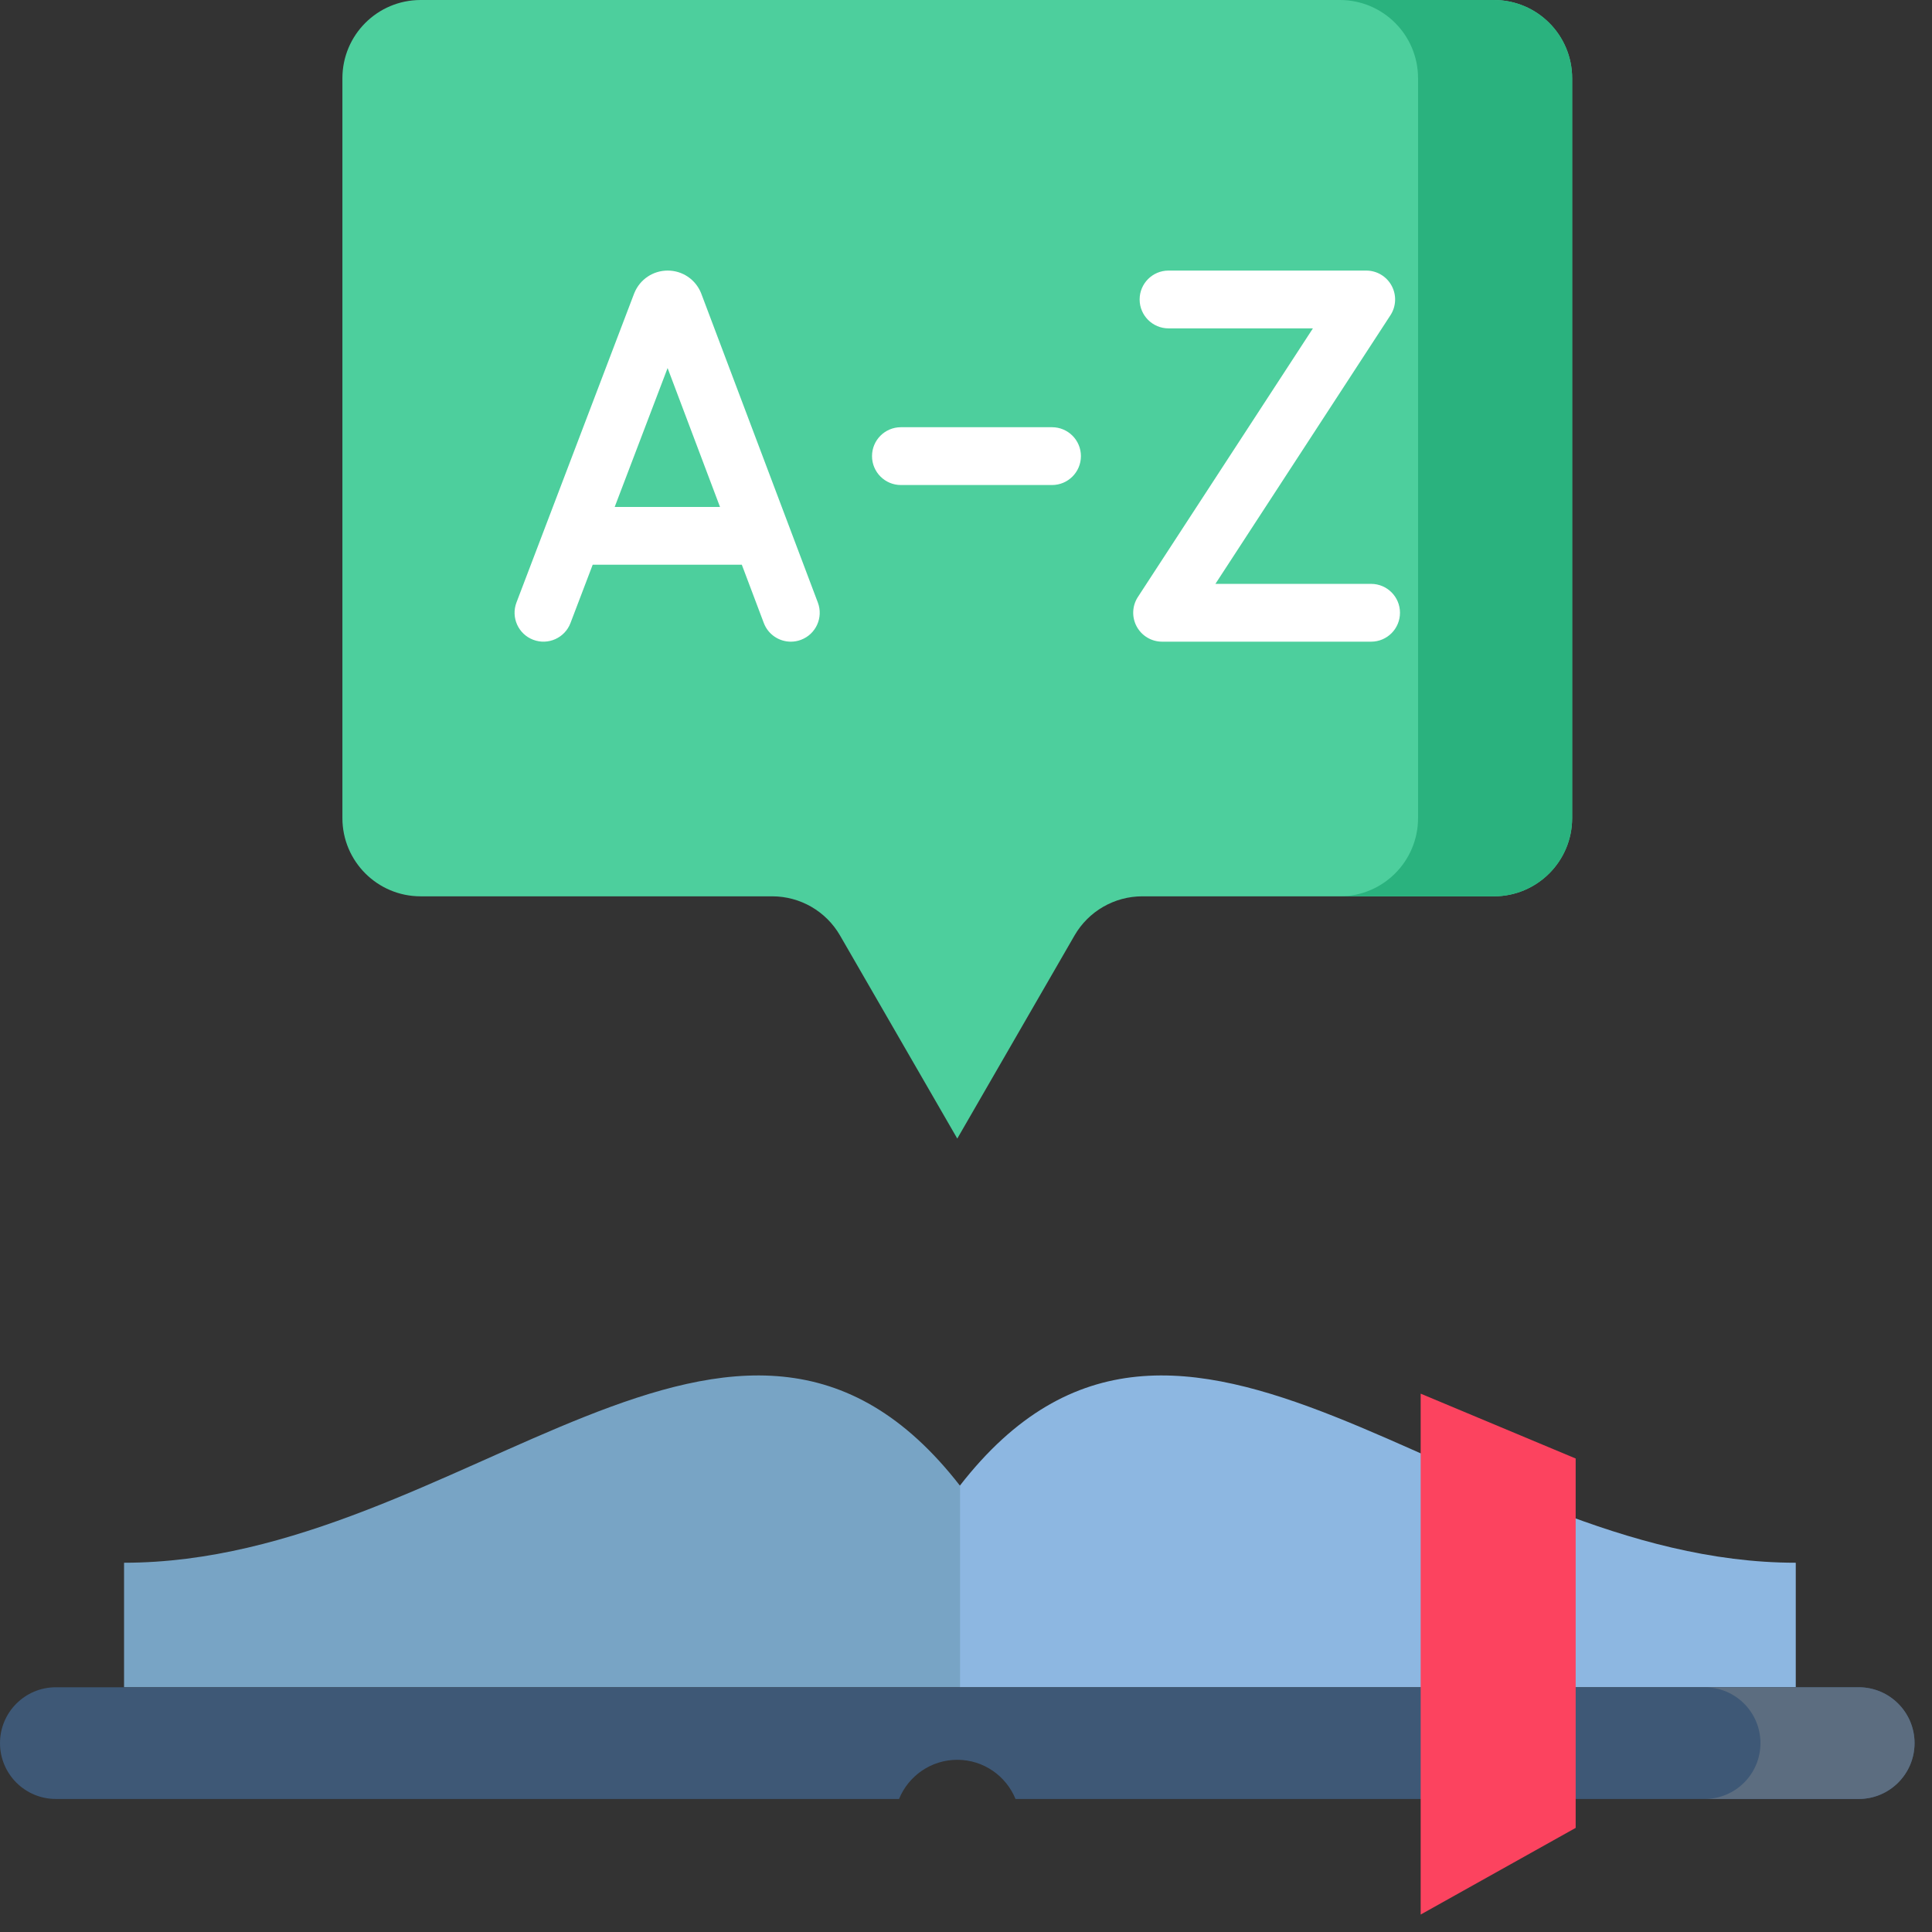 <?xml version="1.0" encoding="UTF-8"?>
<svg width="62px" height="62px" viewBox="0 0 62 62" version="1.1" xmlns="http://www.w3.org/2000/svg" xmlns:xlink="http://www.w3.org/1999/xlink">
    <rect x="0" y="0" width="62" height="62" fill="#333333" stroke="none"/>
    <!-- Generator: Sketch 59.1 (86144) - https://sketch.com -->
    <title>dictionary</title>
    <desc>Created with Sketch.</desc>
    <g id="Page-1" stroke="none" stroke-width="1" fill="none" fill-rule="evenodd">
        <g id="2" transform="translate(-230, -360)" fill-rule="nonzero">
            <g id="Group-4" transform="translate(199, 324)">
                <g id="dictionary" transform="translate(31, 36)">
                    <path d="M30.802,54.146 L57.628,54.146 L57.628,50.15 C46.791,50.15 37.952,38.467 30.802,47.678 L30.802,54.146 Z" id="Path" fill="#8DB7E1"></path>
                    <path d="M30.807,54.146 L3.981,54.146 L3.981,50.15 C14.818,50.15 23.657,38.467 30.807,47.678 L30.807,54.146 Z" id="Path" fill="#78A4C5"></path>
                    <path d="M47.941,0 L13.499,0 C12.112,0 10.988,1.124 10.988,2.512 L10.988,26.253 C10.988,27.64 12.112,28.764 13.499,28.764 L24.782,28.764 C25.679,28.764 26.508,29.243 26.957,30.02 L30.72,36.538 L34.483,30.02 C34.932,29.243 35.761,28.764 36.658,28.764 L47.941,28.764 C49.328,28.764 50.452,27.64 50.452,26.253 L50.452,2.512 C50.452,1.124 49.328,0 47.941,0 Z" id="Path" fill="#4DCF9D"></path>
                    <path d="M47.941,0 L42.996,0 C44.383,0 45.507,1.124 45.507,2.512 L45.507,26.253 C45.507,27.64 44.383,28.764 42.996,28.764 L47.941,28.764 C49.328,28.764 50.452,27.64 50.452,26.253 L50.452,2.512 C50.452,1.124 49.328,0 47.941,0 Z" id="Path" fill="#2AB27E"></path>
                    <path d="M59.647,54.146 L1.793,54.146 C0.803,54.146 0,54.949 0,55.939 C0,56.929 0.803,57.731 1.793,57.731 L28.851,57.731 C29.152,56.994 29.875,56.474 30.72,56.474 C31.565,56.474 32.288,56.994 32.589,57.731 L59.647,57.731 C60.637,57.731 61.44,56.929 61.44,55.939 C61.44,54.949 60.637,54.146 59.647,54.146 Z" id="Path" fill="#3E5876"></path>
                    <path d="M59.647,54.146 L54.703,54.146 C55.693,54.146 56.495,54.949 56.495,55.939 C56.495,56.929 55.693,57.731 54.703,57.731 L59.647,57.731 C60.637,57.731 61.44,56.929 61.44,55.939 C61.44,54.949 60.637,54.146 59.647,54.146 Z" id="Path" fill="#5C6D80"></path>
                    <polygon id="Path" fill="#FC435F" points="45.591 44.724 45.591 61.44 50.565 58.659 50.565 46.805"></polygon>
                    <g id="Group" transform="translate(16.442, 8.654)" fill="#FFFFFF">
                        <path d="M6.063,0.77 C6.06,0.762 6.056,0.753 6.053,0.744 C5.874,0.31 5.455,0.029 4.985,0.029 C4.984,0.029 4.984,0.029 4.983,0.029 C4.513,0.03 4.094,0.312 3.916,0.747 C3.913,0.754 3.91,0.761 3.907,0.768 L0.132,10.681 C-0.05,11.159 0.19,11.695 0.669,11.877 C1.147,12.059 1.683,11.819 1.865,11.341 L2.578,9.469 L7.364,9.469 L8.069,11.338 C8.209,11.709 8.562,11.938 8.937,11.938 C9.046,11.938 9.156,11.919 9.264,11.878 C9.743,11.697 9.985,11.162 9.804,10.683 L6.063,0.77 Z M3.284,7.615 L4.982,3.157 L6.664,7.615 L3.284,7.615 Z" id="Shape"></path>
                        <path d="M27.558,10.083 L22.562,10.083 L28.179,1.462 C28.364,1.177 28.379,0.814 28.217,0.515 C28.055,0.215 27.742,0.029 27.402,0.029 L21.057,0.029 C20.545,0.029 20.13,0.444 20.13,0.956 C20.13,1.468 20.545,1.884 21.057,1.884 L25.691,1.884 L20.074,10.504 C19.888,10.789 19.874,11.153 20.036,11.452 C20.198,11.751 20.511,11.938 20.851,11.938 L27.558,11.938 C28.07,11.938 28.485,11.523 28.485,11.01 C28.485,10.498 28.07,10.083 27.558,10.083 L27.558,10.083 Z" id="Path"></path>
                        <path d="M17.319,5.056 L12.469,5.056 C11.957,5.056 11.542,5.471 11.542,5.983 C11.542,6.495 11.957,6.911 12.469,6.911 L17.319,6.911 C17.831,6.911 18.246,6.495 18.246,5.983 C18.246,5.471 17.831,5.056 17.319,5.056 Z" id="Path"></path>
                    </g>
                </g>
            </g>
        </g>
    </g>
</svg>